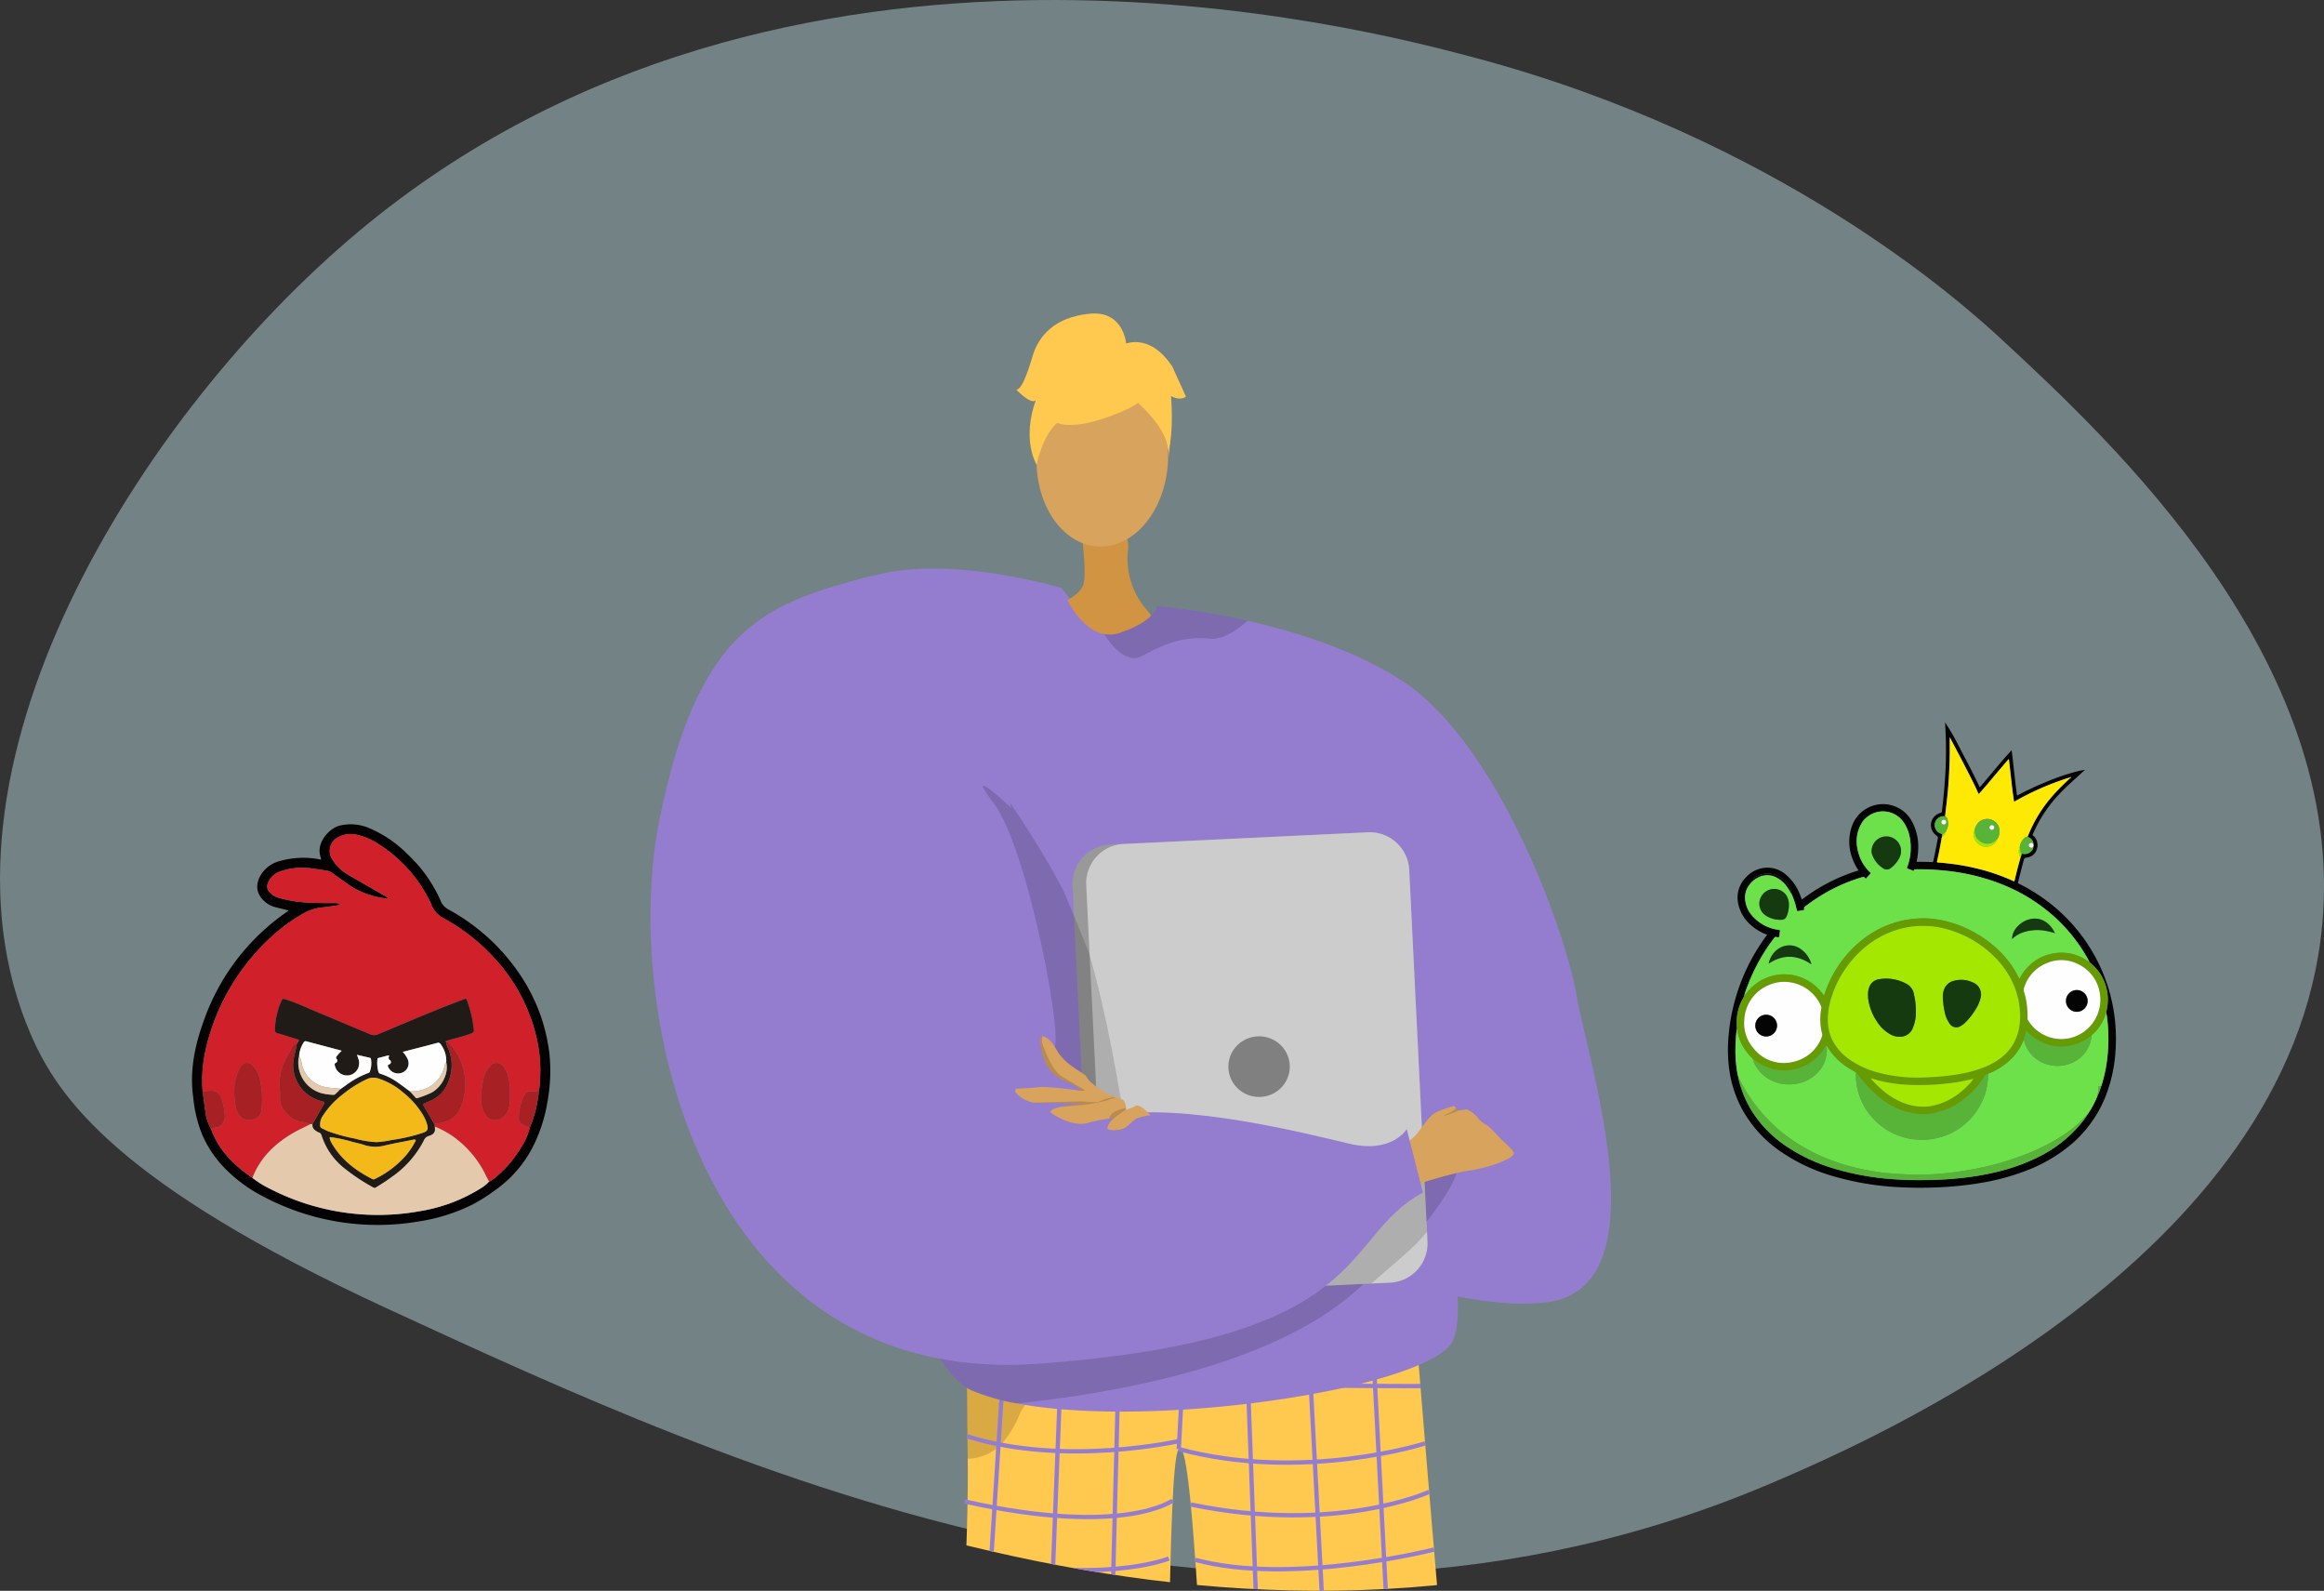 <svg xmlns="http://www.w3.org/2000/svg" xmlns:xlink="http://www.w3.org/1999/xlink" width="639.372" height="437.531" viewBox="0 0 639.372 437.531"><rect x="0" y="0" width="639.372" height="437.531" fill="#333333" stroke="none"/><defs><style>.a,.w{fill:none;}.b{fill:#b6d7db;opacity:0.49;}.c{fill:#030403;}.d{fill:#6de149;}.e{fill:#669c02;}.f{fill:#fde903;}.g{fill:#58b439;}.h{fill:#a4e801;}.i{fill:#153a0f;}.j{fill:#fefefe;}.k{fill:#040202;}.l{fill:#d0212a;}.m{fill:#e4c9ad;}.n{fill:#a72023;}.o{fill:#211b17;}.p{fill:#f3b919;}.q{clip-path:url(#a);}.r{fill:#d8a35d;}.s{fill:#62548a;}.t{fill:#ffc84f;}.u{opacity:0.3;}.v{opacity:0.5;}.w{stroke:#947dce;stroke-miterlimit:10;stroke-width:1.181px;}.x{fill:#947dce;}.y{fill:#d19442;}.z{fill:#999;}.aa{fill:#ccc;}.ab{fill:gray;}.ac{opacity:0.15;}</style><clipPath id="a"><path class="a" d="M2247.163,4413.6c95.838,44.245,237.545,109.667,381.767,47.721,25.1-10.781,142.145-61.055,150.7-153.21,6.77-72.942-58.056-133.061-87.907-160.744-11.429-10.6-61.544-55.494-145.675-77.86-28.682-7.625-188.943-50.23-306.418,47.721-60.977,50.843-121.6,148.874-90.419,221.023C2156.638,4355.442,2172.779,4379.264,2247.163,4413.6Z"/></clipPath></defs><g transform="translate(-2140.748 -4049.179)"><path class="b" d="M2247.163,4409.026c95.838,44.246,237.545,109.668,381.767,47.721,25.1-10.78,142.145-61.054,150.7-153.209,6.77-72.942-58.056-133.061-87.907-160.744-11.429-10.6-61.544-55.495-145.675-77.861-28.682-7.625-188.943-50.23-306.418,47.721-60.977,50.843-121.6,148.875-90.419,221.023C2156.638,4350.864,2172.779,4374.685,2247.163,4409.026Z"/><path class="c" d="M2626.91,4306.254a13.188,13.188,0,0,1-4.374-2.57,10.554,10.554,0,0,1-3.641-6.29,7.811,7.811,0,0,1,2.05-6.755,8.166,8.166,0,0,1,4.5-2.664,7.693,7.693,0,0,1,6.485,1.639,13.339,13.339,0,0,1,4.1,5.835c.074.188.141.38.211.569l.218.587a49.147,49.147,0,0,1,15.608-8.024,13.8,13.8,0,0,1-1.693-3.289,12.784,12.784,0,0,1-.01-9.209,9.053,9.053,0,0,1,16.5-.78,14.468,14.468,0,0,1,1.625,7.154,17.144,17.144,0,0,1-.406,3.5,2.121,2.121,0,0,0-.022.245c1.426-.01,2.839.016,4.25.091.208.011.268-.076.308-.253.458-2.037.847-4.088,1.237-6.139a.782.782,0,0,0-.389-.94,3.449,3.449,0,0,1,1.131-6.185.474.474,0,0,0,.407-.492c.2-1.74.4-3.481.558-5.226q.318-3.5.468-7.006c.081-1.933.1-3.866.084-5.8-.017-1.955-.124-3.907-.21-5.86-.006-.143,0-.285,0-.51.5.812.975,1.561,1.438,2.314,1.384,2.251,2.519,4.639,3.755,6.971,1.463,2.759,2.889,5.538,4.229,8.36.024.051.056.1.1.171,2.939-3.355,5.663-6.88,8.756-10.172.058.431.117.812.16,1.194.3,2.662.6,5.325.9,7.986.116,1.01.272,2.016.384,3.026.032.288.124.238.3.14a82.919,82.919,0,0,1,7.907-3.689,59.064,59.064,0,0,1,8.706-2.931,16.049,16.049,0,0,1,1.818-.325q-.844.773-1.689,1.545c-1.436,1.311-2.894,2.6-4.27,3.973a38.077,38.077,0,0,0-8.372,12.141.317.317,0,0,0,.1.441,3.36,3.36,0,0,1,1.006,3.638,3.23,3.23,0,0,1-2.83,2.386.764.764,0,0,0-.779.648q-.823,3.054-1.568,6.127c-.068.283.072.327.243.411a49.117,49.117,0,0,1,9.193,5.9,47.223,47.223,0,0,1,17.356,40.27,40.721,40.721,0,0,1-2.966,12.908,33.6,33.6,0,0,1-9.838,13.13,43.17,43.17,0,0,1-12.276,6.915,64.376,64.376,0,0,1-11.748,3.134,94.557,94.557,0,0,1-12.608,1.277c-2.905.111-5.812.117-8.718-.008a79.256,79.256,0,0,1-19.813-3.177,49.573,49.573,0,0,1-14.3-6.8,33.66,33.66,0,0,1-10.525-11.678,31.924,31.924,0,0,1-3.427-10.53,41.091,41.091,0,0,1-.2-9.71,53.9,53.9,0,0,1,9.033-25.4C2625.849,4307.722,2626.38,4307,2626.91,4306.254Zm88.16,49.422h0a.48.48,0,0,0,.191-.281,25.173,25.173,0,0,0,2.456-4.6,18.824,18.824,0,0,0,1.073-2.8.875.875,0,0,0,.062-.12,38.381,38.381,0,0,0,1.5-6.518,46.452,46.452,0,0,0,.439-7.567,42.161,42.161,0,0,0-.584-6.232,17.861,17.861,0,0,0,.369-2.1,12.922,12.922,0,0,0-4.969-11.622.14.14,0,0,0-.07-.139l0,0a1.763,1.763,0,0,0-.084-.22,45.274,45.274,0,0,0-11.233-13.626,48.28,48.28,0,0,0-13.334-7.693,58.18,58.18,0,0,0-15.123-3.532,70.075,70.075,0,0,0-8.091-.355c-.193,0-.3.06-.335.245s-.129.191-.286.128c-.472-.189-.945-.376-1.426-.537-.234-.079-.274-.163-.19-.4a15.227,15.227,0,0,0,.633-8.622,10.474,10.474,0,0,0-1.672-3.848,6.9,6.9,0,0,0-9.924-1.389,6,6,0,0,0-1.561,1.727,9.776,9.776,0,0,0-1.094,7.259,11.719,11.719,0,0,0,3.478,6.347c.157.149.117.222,0,.347-.338.365-.679.728-1,1.111-.164.2-.275.213-.45.021s-.339-.364-.685-.26a47.664,47.664,0,0,0-15.824,8.137c-.235.184-.357.358-.227.642.1.221-.024.272-.2.3-.4.073-.8.156-1.2.229-.55.1-.566.1-.682-.446a22.762,22.762,0,0,0-1.318-4.05,1.9,1.9,0,0,0-.109-.662,6.91,6.91,0,0,0-3.186-4.158,6.394,6.394,0,0,0-3.13-.942,6.726,6.726,0,0,0-3.1.665,5.123,5.123,0,0,0-1.133.653c.268.111.518-.027.736.1a7.61,7.61,0,0,0-1.718,1.625,5.688,5.688,0,0,0-1.227,3.718,7.878,7.878,0,0,0,2.437,5.326,11.461,11.461,0,0,0,6.886,3.388c.232.032.315.091.278.326-.05.324-.073.651-.113.976-.1.8-.106.822-.911.662a.478.478,0,0,0-.55.238,51.855,51.855,0,0,0-7.565,13.827,14.363,14.363,0,0,0-.706,2.183l0,0c-.079.021-.06.087-.067.142-.08.158-.154.321-.241.476a12.992,12.992,0,0,0-1.742,6.532c.005.607.019,1.215.029,1.823a47.419,47.419,0,0,0-.388,5.645,34.559,34.559,0,0,0,.316,5.106,17.96,17.96,0,0,0,.524,2.757,1.505,1.505,0,0,0,.021.235,29.424,29.424,0,0,0,4.115,9.607,32.637,32.637,0,0,0,8.725,8.776,47.92,47.92,0,0,0,13.692,6.416,74.946,74.946,0,0,0,16.141,2.861c2.1.156,4.2.23,6.3.239,3.3.013,6.6-.069,9.9-.348,1.734-.147,3.463-.328,5.185-.574a72.493,72.493,0,0,0,7.572-1.475,53.315,53.315,0,0,0,10.131-3.606,35.8,35.8,0,0,0,12.174-9.234,20.643,20.643,0,0,0,2.026-2.755l0-.007Zm-14.873-73.783a2.3,2.3,0,0,0-1.748-2.579c.2-.012.206-.182.259-.313a38.187,38.187,0,0,1,6.981-11.22c1.4-1.559,2.9-3.011,4.424-4.438a1.251,1.251,0,0,0,.455-.438.964.964,0,0,0-.44.133c-.5.161-1.014.31-1.514.486a76.116,76.116,0,0,0-13.548,6.064c-.176.1-.22.082-.246-.117-.148-1.108-.327-2.213-.458-3.324-.293-2.492-.561-4.987-.849-7.48a2.056,2.056,0,0,0-.126-.711c-.1.1-.173.185-.245.27q-1.529,1.794-3.055,3.589c-1.579,1.863-3.113,3.763-4.765,5.563-.161.176-.23.2-.332-.043-.568-1.342-1.221-2.644-1.873-3.946-1.7-3.393-3.47-6.749-5.239-10.1l-.707-1.338c0,.963,0,1.92,0,2.877.016,2.953-.092,5.9-.286,8.849-.13,1.963-.3,3.923-.522,5.878-.156,1.358-.32,2.715-.48,4.073-.124.085-.264.042-.4.045a2.45,2.45,0,0,0-2.311,3.286,2.506,2.506,0,0,0,1.979,1.611l-.151.836c-.018.065-.041.13-.052.2-.355,2.15-.783,4.285-1.264,6.41-.074.325.013.38.3.394.96.049,1.914.159,2.868.265a61.811,61.811,0,0,1,7.9,1.4,54.392,54.392,0,0,1,9.893,3.423c.267.123.317.032.368-.2.15-.659.314-1.316.472-1.974.361-1.5.784-2.988,1.2-4.477a3.292,3.292,0,0,0,.25-.857.5.5,0,0,1,.3.014,2.538,2.538,0,0,0,2.107-.479,1.872,1.872,0,0,0,.835-1.566Z"/><path class="d" d="M2619.037,4345.621a17.96,17.96,0,0,1-.524-2.757,34.559,34.559,0,0,1-.316-5.106,47.419,47.419,0,0,1,.388-5.645.851.851,0,0,1,.124.412,13.066,13.066,0,0,0,1.327,4.018,13.827,13.827,0,0,0,2.777,3.633.43.43,0,0,1,.182.275,6.669,6.669,0,0,0,.517,1.388,9.84,9.84,0,0,0,2.536,3.166,10.066,10.066,0,0,0,3.188,1.806,10.94,10.94,0,0,0,4.517.588,12.284,12.284,0,0,0,2.81-.531,10.168,10.168,0,0,0,4.81-3.316,8.4,8.4,0,0,0,1.6-3.049,10.794,10.794,0,0,0,.364-2.292,3.552,3.552,0,0,0-.13-1.288c.019-.07-.027-.155.06-.224.07.106.142.206.2.311a16.69,16.69,0,0,0,1.916,2.613,18.691,18.691,0,0,0,4.1,3.389c.593.368,1.21.7,1.816,1.047a21.786,21.786,0,0,0,.123,2.564,16.19,16.19,0,0,0,.552,2.876,17.12,17.12,0,0,0,1.287,3.29,17.309,17.309,0,0,0,2.609,3.807,18.639,18.639,0,0,0,3.949,3.323,19,19,0,0,0,3.584,1.721,17.483,17.483,0,0,0,4.541.966,18.6,18.6,0,0,0,4.713-.2,19.321,19.321,0,0,0,2.227-.538,18.11,18.11,0,0,0,3.178-1.3,18.536,18.536,0,0,0,3.056-2.049,17.938,17.938,0,0,0,2.615-2.631,18.251,18.251,0,0,0,1.817-2.76,17.03,17.03,0,0,0,1.37-3.235,17.475,17.475,0,0,0,.769-5.358,1.024,1.024,0,0,1,.2-.123,12.711,12.711,0,0,0,1.9-.877,17.724,17.724,0,0,0,4.966-3.848,14.738,14.738,0,0,0,2.72-4.523c.164.063.134.226.166.347a8.759,8.759,0,0,0,2.816,4.511,9.249,9.249,0,0,0,3.4,1.874,9.938,9.938,0,0,0,6.86-.363,8.97,8.97,0,0,0,4.707-4.6,7.065,7.065,0,0,0,.713-2.861,1.93,1.93,0,0,1,.523-.6,11.234,11.234,0,0,0,1.9-2.265,13.771,13.771,0,0,0,1.644-3.643,42.161,42.161,0,0,1,.584,6.232,46.452,46.452,0,0,1-.439,7.567,38.381,38.381,0,0,1-1.5,6.518.875.875,0,0,1-.062.12,2.213,2.213,0,0,1-.393-.08c-.322-.129-.352.032-.352.3a5.2,5.2,0,0,1-.057,1.207c-.108.453-.182.915-.271,1.373a25.173,25.173,0,0,1-2.456,4.6c-.174.019-.214.128-.191.281h0c-.043.01-.063.034-.05.08l0,.007c-.138-.011-.2.1-.265.185-.337.393-.7.76-1.061,1.132a29.028,29.028,0,0,1-4.009,3.411c-1.019.724-2.064,1.41-3.143,2.046q-2.1,1.237-4.291,2.288c-1.322.636-2.664,1.228-4.03,1.761-1.952.762-3.934,1.443-5.939,2.059-1.12.344-2.251.648-3.384.937-1.656.422-3.322.8-5,1.114-1.823.338-3.649.645-5.49.871-1.439.177-2.879.339-4.323.456-1.313.106-2.631.189-3.948.2-1.6.014-3.208.061-4.813-.041-.887-.056-1.777-.088-2.666-.138-1.438-.081-2.867-.234-4.3-.412-1.483-.184-2.958-.427-4.423-.712a58.9,58.9,0,0,1-7.89-2.107,51.656,51.656,0,0,1-5.966-2.464q-2.307-1.128-4.493-2.479c-1.086-.667-2.128-1.4-3.152-2.151-.833-.611-1.632-1.275-2.416-1.954a43.234,43.234,0,0,1-3.674-3.551q-1.516-1.662-2.865-3.46a45.894,45.894,0,0,1-3.7-5.812A10.878,10.878,0,0,0,2619.037,4345.621Z"/><path class="d" d="M2620.6,4323.142a14.363,14.363,0,0,1,.706-2.183,51.855,51.855,0,0,1,7.565-13.827.478.478,0,0,1,.55-.238c.8.16.81.141.911-.662.04-.325.063-.652.113-.976.037-.235-.046-.294-.278-.326a11.461,11.461,0,0,1-6.886-3.388,7.878,7.878,0,0,1-2.437-5.326,5.688,5.688,0,0,1,1.227-3.718,7.61,7.61,0,0,1,1.718-1.625,5.429,5.429,0,0,1,5.777-.344,8.428,8.428,0,0,1,3.022,2.763,21.678,21.678,0,0,1,1.128,1.927,22.762,22.762,0,0,1,1.318,4.05c.116.549.132.548.682.446.4-.073.8-.156,1.2-.229.179-.033.3-.084.2-.3-.13-.284-.008-.458.227-.642a47.664,47.664,0,0,1,15.824-8.137c.346-.1.508.065.685.26s.286.176.45-.021c.317-.383.658-.746,1-1.111.117-.125.157-.2,0-.347a11.719,11.719,0,0,1-3.478-6.347,9.776,9.776,0,0,1,1.094-7.259,6,6,0,0,1,1.561-1.727,6.9,6.9,0,0,1,9.924,1.389,10.474,10.474,0,0,1,1.672,3.848,15.227,15.227,0,0,1-.633,8.622c-.084.242-.044.326.19.4.481.161.954.348,1.426.537.157.063.253.069.286-.128s.142-.242.335-.245a70.075,70.075,0,0,1,8.091.355,58.18,58.18,0,0,1,15.123,3.532,48.28,48.28,0,0,1,13.334,7.693,45.274,45.274,0,0,1,11.233,13.626,1.763,1.763,0,0,1,.084.22.384.384,0,0,1-.277-.109,12.59,12.59,0,0,0-7.145-2.381,12.38,12.38,0,0,0-3.543.437,12.556,12.556,0,0,0-5.5,3.067,12.209,12.209,0,0,0-2.582,3.452c-.038.077-.062.193-.167.192s-.116-.124-.157-.2c-.449-.822-.854-1.671-1.354-2.461a26.626,26.626,0,0,0-2.541-3.411,30.467,30.467,0,0,0-5.607-4.973,33.541,33.541,0,0,0-4.872-2.777,30.731,30.731,0,0,0-4.719-1.744,27.944,27.944,0,0,0-3.129-.695,24.72,24.72,0,0,0-3.424-.345,26.336,26.336,0,0,0-3.145.119,29.36,29.36,0,0,0-3.1.474,27.119,27.119,0,0,0-8.456,3.4,28.6,28.6,0,0,0-4.038,3,31.849,31.849,0,0,0-8.634,12.6c-.2.543-.385,1.092-.592,1.683-.081-.1-.124-.154-.161-.208a13.068,13.068,0,0,0-3.832-3.668,12.9,12.9,0,0,0-6.253-1.979,12.736,12.736,0,0,0-4.956.712,13.038,13.038,0,0,0-6.04,4.342A5.321,5.321,0,0,1,2620.6,4323.142Zm35.047-39.9a2.494,2.494,0,0,0,.107.8,7.321,7.321,0,0,0,2.964,3.879,1.731,1.731,0,0,0,2.293-.051,7.914,7.914,0,0,0,2.1-2.411,4.21,4.21,0,0,0,.628-2.717,4.065,4.065,0,0,0-8.092.5Zm-22.747,14.931a4.829,4.829,0,0,0-.664-2.677,4.06,4.06,0,0,0-6.839.1,3.911,3.911,0,0,0,.928,5.242,7.242,7.242,0,0,0,4.606,1.315,1.422,1.422,0,0,0,1.3-.879A7.613,7.613,0,0,0,2632.9,4298.173Zm61.417,9.228c.092,0,.131-.08.187-.13a8.094,8.094,0,0,1,2.241-1.443,12.238,12.238,0,0,1,6.987-.589,16.128,16.128,0,0,1,2.4.629c-1.455-3.013-4.084-4.652-7.122-3.823C2696.316,4302.78,2694.245,4305.262,2694.318,4307.4Zm-55.218,7a7.539,7.539,0,0,0-3.3-4.431,5.319,5.319,0,0,0-5.427-.064,6.188,6.188,0,0,0-2.78,3.43,3.329,3.329,0,0,0-.24.87C2631.336,4311.548,2635.232,4311.785,2639.1,4314.4Z"/><path class="e" d="M2620.6,4323.142a5.321,5.321,0,0,0,.718-.907,13.038,13.038,0,0,1,6.04-4.342,12.736,12.736,0,0,1,4.956-.712,12.9,12.9,0,0,1,6.253,1.979,13.068,13.068,0,0,1,3.832,3.668c.037.054.08.1.161.208.207-.591.39-1.14.592-1.683a31.39,31.39,0,0,1,2.187-4.653,31.33,31.33,0,0,1,6.447-7.947,28.6,28.6,0,0,1,4.038-3,27.119,27.119,0,0,1,8.456-3.4,29.36,29.36,0,0,1,3.1-.474,26.336,26.336,0,0,1,3.145-.119,24.72,24.72,0,0,1,3.424.345,27.944,27.944,0,0,1,3.129.695,30.731,30.731,0,0,1,4.719,1.744,33.541,33.541,0,0,1,4.872,2.777,30.467,30.467,0,0,1,5.607,4.973,26.626,26.626,0,0,1,2.541,3.411c.5.79.905,1.639,1.354,2.461.041.074.049.2.157.2s.129-.115.167-.192a12.209,12.209,0,0,1,2.582-3.452,12.556,12.556,0,0,1,5.5-3.067,12.38,12.38,0,0,1,3.543-.437,12.59,12.59,0,0,1,7.145,2.381.384.384,0,0,0,.277.109l0,0c0,.057,0,.115.07.139a12.922,12.922,0,0,1,4.969,11.622,17.861,17.861,0,0,1-.369,2.1,13.771,13.771,0,0,1-1.644,3.643,11.234,11.234,0,0,1-1.9,2.265,1.93,1.93,0,0,0-.523.6.36.36,0,0,0-.248.086,11.362,11.362,0,0,1-3.024,1.836,13.531,13.531,0,0,1-2.185.7,17.634,17.634,0,0,1-2.629.362,10.388,10.388,0,0,1-1.611-.124,11.085,11.085,0,0,1-2.4-.489,13.368,13.368,0,0,1-1.706-.686c-.512-.237-.972-.547-1.462-.81a7.175,7.175,0,0,1-1.255-.94,5.062,5.062,0,0,1-1.241-1.211.132.132,0,0,0-.146-.062c-.068.015-.07.074-.084.13-.183.779-.429,1.54-.677,2.3a14.738,14.738,0,0,1-2.72,4.523,17.724,17.724,0,0,1-4.966,3.848,12.711,12.711,0,0,1-1.9.877,1.024,1.024,0,0,0-.2.123,1.356,1.356,0,0,0-.891.546c-.394.608-.792,1.211-1.217,1.8a18.8,18.8,0,0,1-1.694,2.047,19.787,19.787,0,0,1-2.595,2.356,15.149,15.149,0,0,1-1.619,1.2,1.858,1.858,0,0,0-.393.245,8.325,8.325,0,0,1-1.493.872,10.2,10.2,0,0,1-1.355.628,11.906,11.906,0,0,1-1.368.494,9.828,9.828,0,0,0-1.151.32,7.782,7.782,0,0,1-2.042.455,17.5,17.5,0,0,1-3.984.03,10.4,10.4,0,0,1-1.16-.193c-.455-.1-.909-.221-1.36-.318a18.392,18.392,0,0,1-2-.661,13.418,13.418,0,0,1-2.065-.987c-.365-.2-.74-.4-1.092-.6a10.458,10.458,0,0,1-.894-.6c-.568-.419-1.142-.834-1.693-1.273-.3-.235-.562-.536-.86-.749-.405-.29-.664-.7-1.038-1.005a22.57,22.57,0,0,1-1.747-1.813c-.55-.56-.993-1.213-1.511-1.8a10.98,10.98,0,0,0-1.172-1.46c-.606-.348-1.223-.679-1.816-1.047a18.691,18.691,0,0,1-4.1-3.389,16.69,16.69,0,0,1-1.916-2.613c-.063-.1-.135-.2-.2-.311-.087.069-.041.154-.06.224-.14-.022-.2.078-.261.175a13.142,13.142,0,0,1-1.607,2.167,14.6,14.6,0,0,1-1.489,1.416,13.79,13.79,0,0,1-2.487,1.585,12.894,12.894,0,0,1-2.428.9c-.528.141-1.071.233-1.611.324a13.975,13.975,0,0,1-2.976.064,11.215,11.215,0,0,1-1.946-.364c-.44-.1-.843-.294-1.27-.411a11.681,11.681,0,0,1-2.509-1.226,17.49,17.49,0,0,0-1.629-1.106.43.43,0,0,0-.182-.275,13.827,13.827,0,0,1-2.777-3.633,13.066,13.066,0,0,1-1.327-4.018.851.851,0,0,0-.124-.412c-.01-.608-.024-1.216-.029-1.823a12.992,12.992,0,0,1,1.742-6.532c.087-.155.161-.318.241-.476.064-.028.071-.082.067-.142Zm49.243-19.287a23.3,23.3,0,0,0-2.668.126,23.88,23.88,0,0,0-4.363.884,25.47,25.47,0,0,0-10.035,5.786,29.126,29.126,0,0,0-4.671,5.52,28.534,28.534,0,0,0-3.52,7.446,19.549,19.549,0,0,0-.9,7.339,11.854,11.854,0,0,0,1.355,4.606,14.663,14.663,0,0,0,4.608,5.058,24.75,24.75,0,0,0,7.856,3.561,40.88,40.88,0,0,0,9.545,1.359c1.693.057,3.387-.016,5.08-.113,1.587-.091,3.168-.219,4.746-.409,1.253-.151,2.5-.338,3.736-.583a33.706,33.706,0,0,0,5.878-1.675,19.064,19.064,0,0,0,4.757-2.629,13.361,13.361,0,0,0,3.412-3.857,14.339,14.339,0,0,0,1.791-6.081,17.194,17.194,0,0,0,.019-2.806c-.058-.743-.119-1.485-.241-2.216a22.144,22.144,0,0,0-1.391-4.9,23.429,23.429,0,0,0-2.19-4.083,26.128,26.128,0,0,0-4.651-5.214,29.192,29.192,0,0,0-3.638-2.7,29.821,29.821,0,0,0-7.446-3.371A22.943,22.943,0,0,0,2669.844,4303.855Zm-38.166,15.375a10.209,10.209,0,0,0-4.235.865,10.858,10.858,0,0,0-6.8,9.613,10.382,10.382,0,0,0,2.493,7.73,10.557,10.557,0,0,0,10.944,3.783,10.77,10.77,0,0,0,7.892-6.9,1.133,1.133,0,0,0,.078-.753,16.193,16.193,0,0,1-.287-6.788,1.365,1.365,0,0,0,0-.83A11.03,11.03,0,0,0,2631.678,4319.23Zm76.16,15.718a10.468,10.468,0,0,0,4.59-1.04,10.818,10.818,0,0,0,5.922-12,10.5,10.5,0,0,0-5.66-7.436,10.162,10.162,0,0,0-8.778-.409,10.647,10.647,0,0,0-6.286,6.761,1.808,1.808,0,0,0,.009,1.212c.158.482.271.98.38,1.475a23.5,23.5,0,0,1,.547,5.69.8.8,0,0,0,.089.489A10.718,10.718,0,0,0,2707.838,4334.948Zm-52.384,10.808c.025.088.025.115.038.129a29.083,29.083,0,0,0,4.209,3.959,20.06,20.06,0,0,0,4.275,2.5,15.817,15.817,0,0,0,5.648,1.212,11.9,11.9,0,0,0,2.554-.216,16.689,16.689,0,0,0,5.648-2.159,21.157,21.157,0,0,0,5.028-4.227,7.535,7.535,0,0,0,.825-1.05c-.7.149-1.344.278-1.987.428a47.074,47.074,0,0,1-5.895.913c-1.589.163-3.186.295-4.782.334-1.795.044-3.592.079-5.389-.037-1.045-.068-2.086-.149-3.126-.275a39.469,39.469,0,0,1-5.232-1C2656.673,4346.111,2656.084,4345.934,2655.454,4345.756Z"/><path class="f" d="M2710.113,4263.343c-1.527,1.427-3.028,2.879-4.424,4.438a38.187,38.187,0,0,0-6.981,11.22c-.053.131-.062.3-.26.313a.68.68,0,0,0-.35.092,3.516,3.516,0,0,0-1.595,2.39,3.809,3.809,0,0,0-.263,2.276,1.128,1.128,0,0,0,.437.771c-.411,1.49-.834,2.976-1.2,4.478-.158.658-.322,1.315-.472,1.974-.051.229-.1.32-.368.2a54.392,54.392,0,0,0-9.893-3.423,61.811,61.811,0,0,0-7.9-1.4c-.954-.106-1.908-.216-2.868-.265-.283-.014-.37-.069-.3-.394.481-2.125.909-4.26,1.264-6.41.011-.066.034-.131.052-.2a3.66,3.66,0,0,0,1.248-1.8,1.072,1.072,0,0,1,.05-.16,3.818,3.818,0,0,0,.262-2.8,1.4,1.4,0,0,0-.681-1.013c.16-1.358.324-2.715.48-4.073.225-1.955.392-3.915.522-5.878.194-2.946.3-5.9.286-8.849-.005-.957,0-1.914,0-2.877l.707,1.338c1.769,3.356,3.54,6.712,5.239,10.1.652,1.3,1.305,2.6,1.873,3.946.1.242.171.219.332.043,1.652-1.8,3.186-3.7,4.765-5.563q1.523-1.8,3.055-3.589c.072-.085.149-.165.245-.27a2.056,2.056,0,0,1,.126.711c.288,2.493.556,4.988.849,7.48.131,1.111.31,2.216.458,3.324.026.2.07.221.246.117a76.116,76.116,0,0,1,13.548-6.064c.5-.176,1.009-.325,1.514-.486C2710.369,4263.151,2710.019,4263.237,2710.113,4263.343Zm-19.816,16.538a.327.327,0,0,0,.107-.232,3.74,3.74,0,0,0,.293-2.9,3.176,3.176,0,0,0-1.351-1.757,3.317,3.317,0,0,0-2.863-.42,3.269,3.269,0,0,0-1.66,1.094,4.557,4.557,0,0,0-.814,1.8,2.974,2.974,0,0,0-.147,2.01,3.4,3.4,0,0,0,4.873,2.19,2.987,2.987,0,0,0,1.543-1.755Z"/><path class="g" d="M2619.037,4345.621a10.878,10.878,0,0,1,.736,1.322,45.894,45.894,0,0,0,3.7,5.812q1.35,1.8,2.865,3.46a43.234,43.234,0,0,0,3.674,3.551c.784.679,1.583,1.343,2.416,1.954,1.024.751,2.066,1.484,3.152,2.151q2.188,1.345,4.493,2.479a51.656,51.656,0,0,0,5.966,2.464,58.9,58.9,0,0,0,7.89,2.107c1.465.285,2.94.528,4.423.712,1.429.178,2.858.331,4.3.412.889.05,1.779.082,2.666.138,1.605.1,3.21.055,4.813.041,1.317-.012,2.635-.1,3.948-.2,1.444-.117,2.884-.279,4.323-.456,1.841-.226,3.667-.533,5.49-.871,1.682-.311,3.348-.692,5-1.114,1.133-.289,2.264-.593,3.384-.937,2-.616,3.987-1.3,5.939-2.059,1.366-.533,2.708-1.125,4.03-1.761q2.193-1.053,4.291-2.288c1.079-.636,2.124-1.322,3.143-2.046a29.028,29.028,0,0,0,4.009-3.411c.361-.372.724-.739,1.061-1.132.069-.08.127-.2.265-.185a20.643,20.643,0,0,1-2.026,2.755,35.8,35.8,0,0,1-12.174,9.234,53.315,53.315,0,0,1-10.131,3.606,72.493,72.493,0,0,1-7.572,1.475c-1.722.246-3.451.427-5.185.574-3.294.279-6.592.361-9.9.348-2.1-.009-4.206-.083-6.3-.239a74.946,74.946,0,0,1-16.141-2.861,47.92,47.92,0,0,1-13.692-6.416,32.637,32.637,0,0,1-8.725-8.776,29.424,29.424,0,0,1-4.115-9.607A1.505,1.505,0,0,1,2619.037,4345.621Z"/><path class="g" d="M2675.884,4273.623a1.4,1.4,0,0,1,.681,1.013,3.818,3.818,0,0,1-.262,2.8.967.967,0,0,0-.049.16c-.115.074-.154.209-.238.3-.244.272-.416.65-.86.665a2.506,2.506,0,0,1-1.979-1.611,2.45,2.45,0,0,1,2.311-3.286C2675.62,4273.665,2675.76,4273.708,2675.884,4273.623Zm-.363,1.024a.629.629,0,0,0-.651.6.645.645,0,0,0,1.289.045A.625.625,0,0,0,2675.521,4274.647Z"/><path class="g" d="M2696.5,4281.8a3.516,3.516,0,0,1,1.595-2.39.68.68,0,0,1,.35-.092,2.3,2.3,0,0,1,1.749,2.579c-.039-.141,0-.286-.048-.432a.574.574,0,0,0-.52-.417.631.631,0,0,0-.59,1c.3.4.736.361,1.127-.091a1.872,1.872,0,0,1-.835,1.566,2.538,2.538,0,0,1-2.107.479.5.5,0,0,0-.3-.014,1.3,1.3,0,0,1-.418-.919C2696.5,4282.644,2696.5,4282.22,2696.5,4281.8Z"/><path class="c" d="M2633.717,4295.219a21.678,21.678,0,0,0-1.128-1.927,8.428,8.428,0,0,0-3.022-2.763,5.429,5.429,0,0,0-5.777.344c-.218-.125-.468.013-.736-.1a5.123,5.123,0,0,1,1.133-.653,6.726,6.726,0,0,1,3.1-.665,6.394,6.394,0,0,1,3.13.942,6.91,6.91,0,0,1,3.186,4.158A1.9,1.9,0,0,1,2633.717,4295.219Z"/><path class="h" d="M2696.5,4281.8c0,.424,0,.848.006,1.272a1.3,1.3,0,0,0,.418.919,3.265,3.265,0,0,1-.25.856,1.128,1.128,0,0,1-.437-.771A3.809,3.809,0,0,1,2696.5,4281.8Z"/><path class="g" d="M2717.717,4350.792c.089-.458.163-.92.271-1.373a5.2,5.2,0,0,0,.057-1.207c0-.265.03-.426.352-.3a2.213,2.213,0,0,0,.393.08A18.824,18.824,0,0,1,2717.717,4350.792Z"/><path class="h" d="M2675.156,4278.565c.444-.015.616-.393.86-.665.084-.092.123-.227.238-.3a3.668,3.668,0,0,1-1.249,1.8Z"/><path class="f" d="M2710.113,4263.343c-.094-.106.256-.192.015-.3a.964.964,0,0,1,.44-.133A1.251,1.251,0,0,1,2710.113,4263.343Z"/><path class="g" d="M2715.07,4355.677c-.023-.153.017-.262.191-.281A.48.48,0,0,1,2715.07,4355.677Z"/><path class="d" d="M2715.607,4313.841c-.068-.024-.069-.082-.07-.139A.14.14,0,0,1,2715.607,4313.841Z"/><path class="d" d="M2620.606,4323.14c0,.06,0,.114-.067.142C2620.546,4323.227,2620.527,4323.161,2620.606,4323.14Z"/><path class="g" d="M2715.02,4355.756c-.013-.046.007-.07.05-.08Z"/><path class="g" d="M2651.3,4344.059a10.98,10.98,0,0,1,1.172,1.46c.518.587.961,1.24,1.511,1.8a22.57,22.57,0,0,0,1.747,1.813c.374.306.633.715,1.038,1.005.3.213.565.514.86.749.551.439,1.125.854,1.693,1.273a10.458,10.458,0,0,0,.894.6c.352.206.727.408,1.092.6a13.418,13.418,0,0,0,2.065.987,18.392,18.392,0,0,0,2,.661c.451.1.905.218,1.36.318a10.4,10.4,0,0,0,1.16.193,17.5,17.5,0,0,0,3.984-.03,7.782,7.782,0,0,0,2.042-.455,9.828,9.828,0,0,1,1.151-.32,11.906,11.906,0,0,0,1.368-.494,10.2,10.2,0,0,0,1.355-.628,8.325,8.325,0,0,0,1.493-.872,1.858,1.858,0,0,1,.393-.245,15.149,15.149,0,0,0,1.619-1.2,19.787,19.787,0,0,0,2.595-2.356,18.8,18.8,0,0,0,1.694-2.047c.425-.589.823-1.192,1.217-1.8a1.356,1.356,0,0,1,.891-.546,17.475,17.475,0,0,1-.769,5.358,17.03,17.03,0,0,1-1.37,3.235,18.251,18.251,0,0,1-1.817,2.76,17.938,17.938,0,0,1-2.615,2.631,18.536,18.536,0,0,1-3.056,2.049,18.11,18.11,0,0,1-3.178,1.3,19.321,19.321,0,0,1-2.227.538,18.6,18.6,0,0,1-4.713.2,17.483,17.483,0,0,1-4.541-.966,19,19,0,0,1-3.584-1.721,18.639,18.639,0,0,1-3.949-3.323,17.309,17.309,0,0,1-2.609-3.807,17.12,17.12,0,0,1-1.287-3.29,16.19,16.19,0,0,1-.552-2.876A21.786,21.786,0,0,1,2651.3,4344.059Z"/><path class="g" d="M2697.477,4335.164c.248-.761.494-1.522.677-2.3.014-.056.016-.115.084-.13a.132.132,0,0,1,.146.062,5.062,5.062,0,0,0,1.241,1.211,7.175,7.175,0,0,0,1.255.94c.49.263.95.573,1.462.81a13.368,13.368,0,0,0,1.706.686,11.085,11.085,0,0,0,2.4.489,10.388,10.388,0,0,0,1.611.124,17.634,17.634,0,0,0,2.629-.362,13.531,13.531,0,0,0,2.185-.7,11.362,11.362,0,0,0,3.024-1.836.36.36,0,0,1,.248-.086,7.065,7.065,0,0,1-.713,2.861,8.97,8.97,0,0,1-4.707,4.6,9.938,9.938,0,0,1-6.86.363,9.249,9.249,0,0,1-3.4-1.874,8.759,8.759,0,0,1-2.816-4.511C2697.611,4335.39,2697.641,4335.227,2697.477,4335.164Z"/><path class="g" d="M2623,4340.451a17.49,17.49,0,0,1,1.629,1.106,11.681,11.681,0,0,0,2.509,1.226c.427.117.83.311,1.27.411a11.215,11.215,0,0,0,1.946.364,13.975,13.975,0,0,0,2.976-.064c.54-.091,1.083-.183,1.611-.324a12.894,12.894,0,0,0,2.428-.9,13.79,13.79,0,0,0,2.487-1.585,14.6,14.6,0,0,0,1.489-1.416,13.142,13.142,0,0,0,1.607-2.167c.059-.1.121-.2.261-.175a3.552,3.552,0,0,1,.13,1.288,10.794,10.794,0,0,1-.364,2.292,8.4,8.4,0,0,1-1.6,3.049,10.168,10.168,0,0,1-4.81,3.316,12.284,12.284,0,0,1-2.81.531,10.94,10.94,0,0,1-4.517-.588,10.066,10.066,0,0,1-3.188-1.806,9.84,9.84,0,0,1-2.536-3.166A6.669,6.669,0,0,1,2623,4340.451Z"/><path class="i" d="M2655.648,4283.242a4.065,4.065,0,0,1,8.092-.5,4.21,4.21,0,0,1-.628,2.717,7.914,7.914,0,0,1-2.1,2.411,1.731,1.731,0,0,1-2.293.051,7.321,7.321,0,0,1-2.964-3.879A2.494,2.494,0,0,1,2655.648,4283.242Z"/><path class="i" d="M2632.9,4298.173a7.613,7.613,0,0,1-.668,3.1,1.422,1.422,0,0,1-1.3.879,7.242,7.242,0,0,1-4.606-1.315,3.911,3.911,0,0,1-.928-5.242,4.06,4.06,0,0,1,6.839-.1A4.829,4.829,0,0,1,2632.9,4298.173Z"/><path class="i" d="M2694.318,4307.4c-.073-2.139,2-4.621,4.693-5.356,3.038-.829,5.667.81,7.122,3.823a16.128,16.128,0,0,0-2.4-.629,12.238,12.238,0,0,0-6.987.589,8.094,8.094,0,0,0-2.241,1.443C2694.449,4307.321,2694.41,4307.4,2694.318,4307.4Z"/><path class="i" d="M2639.1,4314.4c-3.868-2.612-7.764-2.849-11.744-.195a3.329,3.329,0,0,1,.24-.87,6.188,6.188,0,0,1,2.78-3.43,5.319,5.319,0,0,1,5.427.064A7.539,7.539,0,0,1,2639.1,4314.4Z"/><path class="h" d="M2669.844,4303.855a22.943,22.943,0,0,1,7.065,1.049,29.821,29.821,0,0,1,7.446,3.371,29.192,29.192,0,0,1,3.638,2.7,26.128,26.128,0,0,1,4.651,5.214,23.429,23.429,0,0,1,2.19,4.083,22.144,22.144,0,0,1,1.391,4.9c.122.731.183,1.473.241,2.216a17.194,17.194,0,0,1-.019,2.806,14.339,14.339,0,0,1-1.791,6.081,13.361,13.361,0,0,1-3.412,3.857,19.064,19.064,0,0,1-4.757,2.629,33.706,33.706,0,0,1-5.878,1.675c-1.237.245-2.483.432-3.736.583-1.578.19-3.159.318-4.746.409-1.693.1-3.387.17-5.08.113a40.88,40.88,0,0,1-9.545-1.359,24.75,24.75,0,0,1-7.856-3.561,14.663,14.663,0,0,1-4.608-5.058,11.854,11.854,0,0,1-1.355-4.606,19.549,19.549,0,0,1,.9-7.339,28.534,28.534,0,0,1,3.52-7.446,29.126,29.126,0,0,1,4.671-5.52,25.47,25.47,0,0,1,10.035-5.786,23.88,23.88,0,0,1,4.363-.884A23.3,23.3,0,0,1,2669.844,4303.855Zm5.435,18.724c-.027-.018-.052-.12-.054-.067-.021.558-.023,1.117,0,1.675,0,.062.03-.044.055-.063a1.754,1.754,0,0,1,.052.263,16.848,16.848,0,0,0,.416,3.018,8.431,8.431,0,0,0,1.361,3.294,2.2,2.2,0,0,0,3.08.659,5.2,5.2,0,0,0,1.018-.729,18.159,18.159,0,0,0,3.045-3.8,9.921,9.921,0,0,0,1.371-3.12,3.548,3.548,0,0,0-2.067-4.306,7.539,7.539,0,0,0-5.091-.506,3.826,3.826,0,0,0-2.76,2.153A6.371,6.371,0,0,0,2675.279,4322.579Zm-20.611.29c.015.317.008.636.048.949a14.645,14.645,0,0,0,2.463,6.389,10.06,10.06,0,0,0,3.8,3.542,5.124,5.124,0,0,0,2.987.565,3.817,3.817,0,0,0,3.076-2.511,10.939,10.939,0,0,0,.8-4.235,19.168,19.168,0,0,0-.528-4.871,3.961,3.961,0,0,0-1.944-2.87,11.71,11.71,0,0,0-7.495-1.356,3.385,3.385,0,0,0-2.861,2.2A6.023,6.023,0,0,0,2654.668,4322.869Z"/><path class="j" d="M2631.678,4319.23a11.03,11.03,0,0,1,10.083,6.721,1.365,1.365,0,0,1,0,.83,16.193,16.193,0,0,0,.287,6.788,1.133,1.133,0,0,1-.078.753,10.77,10.77,0,0,1-7.892,6.9,10.557,10.557,0,0,1-10.944-3.783,10.382,10.382,0,0,1-2.493-7.73,10.858,10.858,0,0,1,6.8-9.613A10.209,10.209,0,0,1,2631.678,4319.23Zm-2.038,12.043a2.988,2.988,0,1,0-5.976-.022,2.988,2.988,0,1,0,5.976.022Z"/><path class="j" d="M2707.838,4334.948a10.718,10.718,0,0,1-9.187-5.26.8.8,0,0,1-.089-.489,23.5,23.5,0,0,0-.547-5.69c-.109-.495-.222-.993-.38-1.475a1.808,1.808,0,0,1-.009-1.212,10.647,10.647,0,0,1,6.286-6.761,10.162,10.162,0,0,1,8.778.409,10.5,10.5,0,0,1,5.66,7.436,10.818,10.818,0,0,1-5.922,12A10.468,10.468,0,0,1,2707.838,4334.948Zm1.3-10.492a2.955,2.955,0,0,0,2.937,3,2.986,2.986,0,1,0-2.937-3Z"/><path class="h" d="M2655.454,4345.756c.63.178,1.219.355,1.814.511a39.469,39.469,0,0,0,5.232,1c1.04.126,2.081.207,3.126.275,1.8.116,3.594.081,5.389.037,1.6-.039,3.193-.171,4.782-.334a47.074,47.074,0,0,0,5.895-.913c.643-.15,1.291-.279,1.987-.428a7.535,7.535,0,0,1-.825,1.05,21.157,21.157,0,0,1-5.028,4.227,16.689,16.689,0,0,1-5.648,2.159,11.9,11.9,0,0,1-2.554.216,15.817,15.817,0,0,1-5.648-1.212,20.06,20.06,0,0,1-4.275-2.5,29.083,29.083,0,0,1-4.209-3.959C2655.479,4345.871,2655.479,4345.844,2655.454,4345.756Z"/><path class="g" d="M2684.009,4277.467a4.557,4.557,0,0,1,.814-1.8,3.269,3.269,0,0,1,1.66-1.094,3.317,3.317,0,0,1,2.863.42,3.176,3.176,0,0,1,1.351,1.757,3.744,3.744,0,0,1-.292,2.9c-.142.028-.11.137-.108.232l-.019.031c-.037-.01-.1-.039-.107-.028a3.206,3.206,0,0,1-3.455,1.265,3.382,3.382,0,0,1-1.573-.817,3.053,3.053,0,0,1-.96-1.509A4.282,4.282,0,0,1,2684.009,4277.467Zm4.722-1.315a.624.624,0,0,0-.64.64.656.656,0,0,0,.634.629.642.642,0,0,0,.652-.638A.614.614,0,0,0,2688.731,4276.152Z"/><path class="h" d="M2684.009,4277.467a4.282,4.282,0,0,0,.174,1.356,3.053,3.053,0,0,0,.96,1.509,3.382,3.382,0,0,0,1.573.817,3.206,3.206,0,0,0,3.455-1.265c.009-.011.07.018.107.028a2.987,2.987,0,0,1-1.543,1.755,3.4,3.4,0,0,1-4.873-2.19A2.974,2.974,0,0,1,2684.009,4277.467Z"/><path class="g" d="M2690.3,4279.881c0-.095-.034-.2.108-.232A.332.332,0,0,1,2690.3,4279.881Z"/><path class="j" d="M2675.521,4274.647a.625.625,0,0,1,.638.64.645.645,0,1,1-.638-.64Z"/><path class="j" d="M2700.166,4281.956c-.391.452-.824.489-1.127.091a.631.631,0,0,1,.59-1,.574.574,0,0,1,.52.417c.05.146.009.291.048.432Z"/><path class="i" d="M2654.668,4322.869a6.023,6.023,0,0,1,.345-2.2,3.385,3.385,0,0,1,2.861-2.2,11.71,11.71,0,0,1,7.495,1.356,3.961,3.961,0,0,1,1.944,2.87,19.168,19.168,0,0,1,.528,4.871,10.939,10.939,0,0,1-.8,4.235,3.817,3.817,0,0,1-3.076,2.511,5.124,5.124,0,0,1-2.987-.565,10.06,10.06,0,0,1-3.8-3.542,14.645,14.645,0,0,1-2.463-6.389C2654.676,4323.5,2654.683,4323.186,2654.668,4322.869Z"/><path class="i" d="M2675.279,4322.579a6.371,6.371,0,0,1,.424-1.526,3.826,3.826,0,0,1,2.76-2.153,7.539,7.539,0,0,1,5.091.506,3.548,3.548,0,0,1,2.067,4.306,9.921,9.921,0,0,1-1.371,3.12,18.159,18.159,0,0,1-3.045,3.8,5.2,5.2,0,0,1-1.018.729,2.2,2.2,0,0,1-3.08-.659,8.431,8.431,0,0,1-1.361-3.294,16.848,16.848,0,0,1-.416-3.018,1.754,1.754,0,0,0-.052-.263Q2675.278,4323.351,2675.279,4322.579Z"/><path class="d" d="M2675.279,4322.579q0,.773,0,1.545c-.025.019-.052.125-.055.063-.021-.558-.019-1.117,0-1.675C2675.227,4322.459,2675.252,4322.561,2675.279,4322.579Z"/><path class="c" d="M2629.64,4331.273a2.988,2.988,0,1,1-3-3A2.985,2.985,0,0,1,2629.64,4331.273Z"/><path class="c" d="M2709.14,4324.456a2.971,2.971,0,0,1,2.973-2.97,2.986,2.986,0,1,1-.036,5.972A2.955,2.955,0,0,1,2709.14,4324.456Z"/><path class="j" d="M2688.731,4276.152a.614.614,0,0,1,.646.631.642.642,0,0,1-.652.638.656.656,0,0,1-.634-.629A.624.624,0,0,1,2688.731,4276.152Z"/><path class="k" d="M2220.113,4299.574c-1.163-.283-2.3-.565-3.434-.835a7.136,7.136,0,0,1-3.376-1.857c-2.155-2.1-2.307-4.566-.754-7.137a8.586,8.586,0,0,1,5.188-3.747,23.642,23.642,0,0,1,11-.454c.1.017.2.027.359.047a5.371,5.371,0,0,0-.138-.666c-1.361-3.793,2.2-7.909,5.37-8.707a13.019,13.019,0,0,1,8.362.882,32.733,32.733,0,0,1,10.065,6.912,38.812,38.812,0,0,1,9.321,13.158,4.54,4.54,0,0,0,2.126,2.188,57.1,57.1,0,0,1,13.264,10.05c7.95,8.27,13,17.974,14.423,29.45a46.337,46.337,0,0,1-.4,12.62,43.774,43.774,0,0,1-3.076,10.84A33.081,33.081,0,0,1,2277,4376.509a50.706,50.706,0,0,1-6.121,3.892,50.048,50.048,0,0,1-15.118,4.752,67.154,67.154,0,0,1-42.7-6.946,40.678,40.678,0,0,1-11.278-8.573,30.9,30.9,0,0,1-5.5-8.59,37.572,37.572,0,0,1-2.4-10.251c-.989-7.237.5-14.168,2.937-20.894a60.79,60.79,0,0,1,22.957-29.99C2219.9,4299.827,2220.067,4299.79,2220.113,4299.574Zm55.165,74.6a3.016,3.016,0,0,0,1.018-.55,31.33,31.33,0,0,0,7.666-8.633,17.633,17.633,0,0,0,2.508-5.518c.18-.463.353-.927.54-1.386a35.009,35.009,0,0,0,2.026-9.154,8.231,8.231,0,0,0,.194-1.737,38.966,38.966,0,0,0-.64-11.563,47.977,47.977,0,0,0-12.042-23.165,53.169,53.169,0,0,0-13.719-10.709,7.151,7.151,0,0,1-3.413-3.766c-.138-.363-.3-.718-.475-1.068a38.724,38.724,0,0,0-13.831-15.443,17.712,17.712,0,0,0-6.091-2.684,7.078,7.078,0,0,0-5.111.577,4.2,4.2,0,0,0-1.679,6.242,11.907,11.907,0,0,0,4.358,4.186c2.015,1.186,4.048,2.342,6.076,3.508,1.483.853,2.97,1.7,4.453,2.552.136.078.37.122.274.362s-.282.123-.447.09c-.318-.064-.637-.127-.957-.179a22.142,22.142,0,0,1-9.463-3.728c-1.429-1.018-2.864-2.027-4.285-3.056a4.014,4.014,0,0,0-1.9-.768c-1.33-.168-2.651-.418-3.983-.569a18.122,18.122,0,0,0-8.514.853,5.375,5.375,0,0,0-3.443,3.386,2.15,2.15,0,0,0,.332,2.086,5.073,5.073,0,0,0,2.784,1.8,35.752,35.752,0,0,0,8.32,1.306c2.4.125,4.806.133,7.21.115a2.07,2.07,0,0,1,1.383.5c-1.691.24-3.284.5-4.886.682a13.178,13.178,0,0,0-5.278,1.642,49.3,49.3,0,0,0-9.094,6.674,60.245,60.245,0,0,0-15.706,23.57c-2.189,6.037-3.523,12.221-2.97,18.7.259,1.916.488,3.836.786,5.746a10.956,10.956,0,0,0,1.513,4.558c2.087,5.955,6.365,10.063,11.406,13.527a27.624,27.624,0,0,0,5.079,3.117,64.885,64.885,0,0,0,41.021,6.018,45.186,45.186,0,0,0,17-6.45A9.6,9.6,0,0,0,2275.278,4374.172Z"/><path class="l" d="M2196.493,4349.321c-.553-6.478.781-12.662,2.97-18.7a60.245,60.245,0,0,1,15.706-23.57,49.3,49.3,0,0,1,9.094-6.674,13.178,13.178,0,0,1,5.278-1.642c1.6-.18,3.2-.442,4.886-.682a2.07,2.07,0,0,0-1.383-.5c-2.4.018-4.808.01-7.21-.115a35.752,35.752,0,0,1-8.32-1.306,5.073,5.073,0,0,1-2.784-1.8,2.15,2.15,0,0,1-.332-2.086,5.375,5.375,0,0,1,3.443-3.386,18.122,18.122,0,0,1,8.514-.853c1.332.151,2.653.4,3.983.569a4.014,4.014,0,0,1,1.9.768c1.421,1.029,2.856,2.038,4.285,3.056a22.142,22.142,0,0,0,9.463,3.728c.32.052.639.115.957.179.165.033.355.14.447-.09s-.138-.284-.274-.362c-1.483-.854-2.97-1.7-4.453-2.552-2.028-1.166-4.061-2.322-6.076-3.508a11.907,11.907,0,0,1-4.358-4.186,4.2,4.2,0,0,1,1.679-6.242,7.078,7.078,0,0,1,5.111-.577,17.712,17.712,0,0,1,6.091,2.684,38.724,38.724,0,0,1,13.831,15.443c.17.35.337.705.475,1.068a7.151,7.151,0,0,0,3.413,3.766,53.169,53.169,0,0,1,13.719,10.709,47.977,47.977,0,0,1,12.042,23.165,38.966,38.966,0,0,1,.64,11.563,8.231,8.231,0,0,1-.194,1.737c-.491.511-1.128.383-1.733.4-.108,0-.216-.005-.324,0a2.208,2.208,0,0,0-2.019,1.151,14.562,14.562,0,0,0-1.48,6.023,1.977,1.977,0,0,0,1.051,1.937c.642.351,1.292.688,1.939,1.032a17.633,17.633,0,0,1-2.508,5.518,31.33,31.33,0,0,1-7.666,8.633,3.016,3.016,0,0,1-1.018.55c-.277-.538-.561-1.074-.832-1.616a28.08,28.08,0,0,0-7.948-9.963,24.45,24.45,0,0,0-6.161-3.553l-.126-.738a19.138,19.138,0,0,0,2.846-.544,6.361,6.361,0,0,0,4.359-3.846,16.449,16.449,0,0,0,1.247-8.275,16.03,16.03,0,0,0-4.152-9.339c-.264-.292-.551-.567-1-.452-.156-.08-.287-.184-.054-.31a3.312,3.312,0,0,1,.6-.231c2.148-.666,4.37-1.083,6.458-1.955a.8.8,0,0,0,.587-.972,32.332,32.332,0,0,0-1.911-8.128c-.147-.386-.3-.434-.668-.289-1.246.5-2.509.953-3.76,1.44-6.657,2.6-13.217,5.427-19.812,8.175a2.782,2.782,0,0,1-2.463.034c-.135-.066-.283-.108-.422-.167-5.449-2.291-10.892-4.595-16.348-6.866a62.364,62.364,0,0,0-6.271-2.5c-.94-.277-.945-.278-1.365.63a16.873,16.873,0,0,0-.97,2.753,20.075,20.075,0,0,0-.711,4.933.874.874,0,0,0,.764.99c1.608.432,3.192.957,4.786,1.442,1.289.392,1.289.391.47,1.459-.013.017-.023.036-.035.055a1.046,1.046,0,0,0-1.15.646c-.442.841-.888,1.683-1.38,2.5a15.338,15.338,0,0,0-2.193,7.946c-.011,1.127.185,2.241.137,3.364a5.513,5.513,0,0,0,1.35,4.068,7.359,7.359,0,0,0,4.283,2.83,14.766,14.766,0,0,1,2.759.647c-1.536.843-3.159,1.512-4.677,2.393-5.082,2.951-9.151,6.816-11.314,12.421-5.041-3.464-9.319-7.572-11.406-13.527.47-.317,1.034-.211,1.544-.342a3.148,3.148,0,0,0,2.225-3.61,16.747,16.747,0,0,0-1.011-4.652,2.63,2.63,0,0,0-2.736-1.837C2198.033,4349.164,2197.267,4349.293,2196.493,4349.321Zm84.5.869a14.465,14.465,0,0,0-.4-4.817,7.178,7.178,0,0,0-1.614-3.2,2.345,2.345,0,0,0-2.743-.365,6.838,6.838,0,0,0-2.348,3.723,21.754,21.754,0,0,0-.716,6.766,7.228,7.228,0,0,0,1.218,3.565,3.094,3.094,0,0,0,4.219.957,5.134,5.134,0,0,0,2.378-4.1C2281.028,4351.881,2280.991,4351.035,2280.991,4350.19Zm-68.12,1.519a26.255,26.255,0,0,0-.576-5.421,7.533,7.533,0,0,0-2.125-4.134,2,2,0,0,0-3.214.386,12.827,12.827,0,0,0-1.741,6.67,16.678,16.678,0,0,0,.4,4.23,4.932,4.932,0,0,0,1.747,3.206c1.673,1.206,4.875.552,5.257-1.9C2212.795,4353.608,2212.814,4352.439,2212.871,4351.709Z"/><path class="m" d="M2260.337,4359.04a24.45,24.45,0,0,1,6.161,3.553,28.08,28.08,0,0,1,7.948,9.963c.271.542.555,1.078.832,1.616a9.6,9.6,0,0,1-1.979,1.665,45.186,45.186,0,0,1-17,6.45,64.885,64.885,0,0,1-41.021-6.018,27.624,27.624,0,0,1-5.079-3.117c2.163-5.6,6.232-9.47,11.314-12.421,1.518-.881,3.141-1.55,4.677-2.394l.542-.008a1.914,1.914,0,0,0,.446,1.449,4.6,4.6,0,0,0,1.422.893,1.055,1.055,0,0,1,.62.688,18.755,18.755,0,0,0,5.984,8.87,54.561,54.561,0,0,0,8.252,5.516.653.653,0,0,0,.768-.055c1.482-.9,2.94-1.834,4.335-2.865a27.611,27.611,0,0,0,8.756-9.95,2.083,2.083,0,0,1,1.339-1.281c1.3-.338,1.983-1.076,1.677-2.49A.176.176,0,0,1,2260.337,4359.04Z"/><path class="n" d="M2196.493,4349.321c.774-.028,1.54-.157,2.321-.137a2.63,2.63,0,0,1,2.736,1.837,16.747,16.747,0,0,1,1.011,4.652,3.148,3.148,0,0,1-2.225,3.61c-.51.131-1.074.025-1.544.342a10.956,10.956,0,0,1-1.513-4.558C2196.981,4353.157,2196.752,4351.237,2196.493,4349.321Z"/><path class="n" d="M2286.47,4359.471c-.647-.344-1.3-.681-1.939-1.032a1.977,1.977,0,0,1-1.051-1.937,14.562,14.562,0,0,1,1.48-6.023,2.208,2.208,0,0,1,2.019-1.151c.108-.007.216,0,.324,0,.6-.012,1.242.116,1.733-.4a35.009,35.009,0,0,1-2.026,9.154C2286.823,4358.544,2286.65,4359.008,2286.47,4359.471Z"/><path class="o" d="M2260.337,4359.04a.176.176,0,0,0-.007.064c.306,1.414-.374,2.152-1.677,2.49a2.083,2.083,0,0,0-1.339,1.281,27.611,27.611,0,0,1-8.756,9.95c-1.4,1.031-2.853,1.967-4.335,2.865a.653.653,0,0,1-.768.055,54.561,54.561,0,0,1-8.252-5.516,18.755,18.755,0,0,1-5.984-8.87,1.055,1.055,0,0,0-.62-.688,4.6,4.6,0,0,1-1.422-.893,1.914,1.914,0,0,1-.446-1.449c1.05-1.843,2.092-3.691,3.156-5.526.223-.385.129-.526-.27-.63-.5-.13-.994-.3-1.484-.472a10.2,10.2,0,0,1-6.589-11.366c.249-1.339.683-2.637.839-3.994.012-.019.022-.038.035-.055.819-1.068.819-1.067-.47-1.459-1.594-.485-3.178-1.01-4.786-1.442a.874.874,0,0,1-.764-.99,20.075,20.075,0,0,1,.711-4.933,16.873,16.873,0,0,1,.97-2.753c.42-.908.425-.907,1.365-.63a62.364,62.364,0,0,1,6.271,2.5c5.456,2.271,10.9,4.575,16.348,6.866.139.059.287.1.422.167a2.782,2.782,0,0,0,2.463-.034c6.595-2.748,13.155-5.579,19.812-8.175,1.251-.487,2.514-.943,3.76-1.44.364-.145.521-.1.668.289a32.332,32.332,0,0,1,1.911,8.128.8.8,0,0,1-.587.972c-2.088.872-4.31,1.289-6.458,1.955a3.312,3.312,0,0,0-.6.231c-.233.126-.1.23.055.31a3.969,3.969,0,0,0,.323,1.247,11.246,11.246,0,0,1,.891,7.565c-.73,3.358-2.425,5.979-5.727,7.34-.478.2-.939.441-1.419.635-.4.163-.456.378-.238.746.966,1.636,1.917,3.281,2.874,4.923Zm-37.295-19.335a6.423,6.423,0,0,0-.169.688,8.75,8.75,0,0,0,6.269,9.437,14.524,14.524,0,0,0,3.273.465.63.63,0,0,0,.534-.166,16.085,16.085,0,0,0,1.387-1.353l1.517-1.065a24.554,24.554,0,0,1,6.239-3.427.5.5,0,0,0,.377-.314,6.64,6.64,0,0,0,.359-3.384c-.038-.183-.041-.4-.289-.46l-3.587-.838c.185.526.376.959.491,1.412a3.4,3.4,0,0,1-2.512,4.2,3.461,3.461,0,0,1-4.077-2.728c-.058-.3-.076-.494.273-.67a.655.655,0,0,0,.224-1.089c-.275-.31-.12-.486.024-.723a13.57,13.57,0,0,1,1.37-1.5,2.342,2.342,0,0,0-.266-.109c-3.16-.835-6.321-1.663-9.478-2.508a.549.549,0,0,0-.685.3A7.539,7.539,0,0,0,2223.042,4339.705Zm40.479,1.685a7.658,7.658,0,0,0-1.562-5.043.727.727,0,0,0-.914-.327c-2.842.761-5.695,1.483-8.544,2.218l-.951.248a7.424,7.424,0,0,1,1.44,2.193,2.753,2.753,0,0,1-1.66,3.542,2.979,2.979,0,0,1-3.767-1.534c-.132-.333-.26-.6.284-.764a.672.672,0,0,0,.2-1.16.712.712,0,0,1-.3-.97c.1-.31.011-.4-.3-.312-.835.226-1.674.438-2.509.664-.157.042-.345.058-.35.306a9.213,9.213,0,0,0,.272,3.536.811.811,0,0,0,.584.536,16.6,16.6,0,0,1,4.579,2.265c1.193.824,2.343,1.707,3.512,2.564q.783.861,1.565,1.723a.364.364,0,0,0,.449.13,25.848,25.848,0,0,0,3.98-1.543C2262.429,4348.026,2264.213,4344.322,2263.521,4341.39Zm-19.222,21.918a25.909,25.909,0,0,0,4.169-.584,48.15,48.15,0,0,0,8.531-1.961c1.369-.447,1.631-.946,1.235-2.344a10.946,10.946,0,0,0-1.136-2.613,23.23,23.23,0,0,0-5.438-6.149,19.389,19.389,0,0,0-6.983-3.9,4.212,4.212,0,0,0-3.027.252,31.192,31.192,0,0,0-6.577,4.147,23.1,23.1,0,0,0-5.644,6.135,4.129,4.129,0,0,0-.612,2.416.843.843,0,0,0,.512.81c.624.3,1.238.619,1.887.866a47.249,47.249,0,0,0,7.2,1.948A27.379,27.379,0,0,0,2244.3,4363.308Zm-12.405-1.334c-.47-.116-.483.094-.4.41a4.746,4.746,0,0,0,.5,1.192c2.636,4.558,6.624,7.579,11.229,9.9a.605.605,0,0,0,.606-.009,27,27,0,0,0,8.55-6.446,20.214,20.214,0,0,0,2.565-3.818c.074-.144.251-.3.14-.466s-.349-.134-.541-.121a1.951,1.951,0,0,0-.253.055c-2.565.518-5.145.976-7.692,1.572a9.859,9.859,0,0,1-5.611-.134c-1.02-.35-2.085-.575-3.134-.836A39.216,39.216,0,0,0,2231.894,4361.974Z"/><path class="n" d="M2222.383,4336.341c-.156,1.357-.59,2.655-.839,3.994a10.2,10.2,0,0,0,6.589,11.366c.49.17.982.342,1.484.472.4.1.493.245.27.63-1.064,1.835-2.106,3.683-3.156,5.526l-.542.008a14.841,14.841,0,0,0-2.759-.646,7.359,7.359,0,0,1-4.283-2.83,5.513,5.513,0,0,1-1.35-4.068c.048-1.123-.148-2.237-.137-3.364a15.338,15.338,0,0,1,2.193-7.946c.492-.813.938-1.655,1.38-2.5A1.046,1.046,0,0,1,2222.383,4336.341Z"/><path class="n" d="M2260.211,4358.3c-.957-1.642-1.908-3.287-2.874-4.923-.218-.368-.163-.583.238-.746.48-.194.941-.437,1.419-.635,3.3-1.361,5-3.982,5.727-7.34a11.246,11.246,0,0,0-.891-7.565,3.969,3.969,0,0,1-.323-1.247c.453-.115.74.16,1,.452a16.03,16.03,0,0,1,4.152,9.339,16.449,16.449,0,0,1-1.247,8.275,6.361,6.361,0,0,1-4.359,3.846A19.138,19.138,0,0,1,2260.211,4358.3Z"/><path class="n" d="M2280.991,4350.19c0,.845.037,1.691-.008,2.533a5.134,5.134,0,0,1-2.378,4.1,3.094,3.094,0,0,1-4.219-.957,7.228,7.228,0,0,1-1.218-3.565,21.754,21.754,0,0,1,.716-6.766,6.838,6.838,0,0,1,2.348-3.723,2.345,2.345,0,0,1,2.743.365,7.178,7.178,0,0,1,1.614,3.2A14.465,14.465,0,0,1,2280.991,4350.19Z"/><path class="n" d="M2212.871,4351.709c-.057.73-.076,1.9-.255,3.042-.382,2.447-3.584,3.1-5.257,1.9a4.932,4.932,0,0,1-1.747-3.206,16.678,16.678,0,0,1-.4-4.23,12.827,12.827,0,0,1,1.741-6.67,2,2,0,0,1,3.214-.386,7.533,7.533,0,0,1,2.125,4.134A26.255,26.255,0,0,1,2212.871,4351.709Z"/><path class="p" d="M2244.3,4363.308a27.379,27.379,0,0,1-5.883-.973,47.249,47.249,0,0,1-7.2-1.948c-.649-.247-1.263-.566-1.887-.866a.843.843,0,0,1-.512-.81,4.129,4.129,0,0,1,.612-2.416,23.1,23.1,0,0,1,5.644-6.135,31.192,31.192,0,0,1,6.577-4.147,4.212,4.212,0,0,1,3.027-.252,19.389,19.389,0,0,1,6.983,3.9,23.23,23.23,0,0,1,5.438,6.149,10.946,10.946,0,0,1,1.136,2.613c.4,1.4.134,1.9-1.235,2.344a48.15,48.15,0,0,1-8.531,1.961A25.909,25.909,0,0,1,2244.3,4363.308Z"/><path class="j" d="M2253.535,4349.352c-1.169-.857-2.319-1.74-3.512-2.564a16.6,16.6,0,0,0-4.579-2.265.811.811,0,0,1-.584-.536,9.213,9.213,0,0,1-.272-3.536c.005-.248.193-.264.35-.306.835-.226,1.674-.438,2.509-.664.312-.084.4,0,.3.312a.712.712,0,0,0,.3.97.672.672,0,0,1-.2,1.16c-.544.163-.416.431-.284.764a2.979,2.979,0,0,0,3.767,1.534,2.753,2.753,0,0,0,1.66-3.542,7.424,7.424,0,0,0-1.44-2.193l.951-.248c2.849-.735,5.7-1.457,8.544-2.218a.727.727,0,0,1,.914.327,7.658,7.658,0,0,1,1.562,5.043c-.32.044-.3.293-.348.531a8.965,8.965,0,0,1-4.015,6.009A9.87,9.87,0,0,1,2253.535,4349.352Z"/><path class="p" d="M2231.894,4361.974a39.216,39.216,0,0,1,5.958,1.3c1.049.261,2.114.486,3.134.836a9.859,9.859,0,0,0,5.611.134c2.547-.6,5.127-1.054,7.692-1.572a1.951,1.951,0,0,1,.253-.055c.192-.013.42-.06.541.121s-.066.322-.14.466a20.214,20.214,0,0,1-2.565,3.818,27,27,0,0,1-8.55,6.446.605.605,0,0,1-.606.009c-4.6-2.326-8.593-5.347-11.229-9.9a4.746,4.746,0,0,1-.5-1.192C2231.411,4362.068,2231.424,4361.858,2231.894,4361.974Z"/><path class="j" d="M2223.042,4339.705a7.539,7.539,0,0,1,1.274-3.833.549.549,0,0,1,.685-.3c3.157.845,6.318,1.673,9.478,2.508a2.342,2.342,0,0,1,.266.109,13.57,13.57,0,0,0-1.37,1.5c-.144.237-.3.413-.024.723a.655.655,0,0,1-.224,1.089c-.349.176-.331.37-.273.67a3.461,3.461,0,0,0,4.077,2.728,3.4,3.4,0,0,0,2.512-4.2c-.115-.453-.306-.886-.491-1.412l3.587.838c.248.058.251.277.289.46a6.64,6.64,0,0,1-.359,3.384.5.5,0,0,1-.377.314,24.554,24.554,0,0,0-6.239,3.427l-1.517,1.065c-.106-.272-.348-.2-.554-.218a33.79,33.79,0,0,1-3.59-.4,8.286,8.286,0,0,1-6.438-6.37A4.316,4.316,0,0,0,2223.042,4339.705Z"/><path class="m" d="M2223.042,4339.705a4.316,4.316,0,0,1,.712,2.086,8.286,8.286,0,0,0,6.438,6.37,33.79,33.79,0,0,0,3.59.4c.206.014.448-.054.554.218a16.085,16.085,0,0,1-1.387,1.353.63.63,0,0,1-.534.166,14.524,14.524,0,0,1-3.273-.465,8.75,8.75,0,0,1-6.269-9.437A6.423,6.423,0,0,1,2223.042,4339.705Z"/><path class="m" d="M2253.535,4349.352a9.87,9.87,0,0,0,5.623-1.422,8.965,8.965,0,0,0,4.015-6.009c.046-.238.028-.487.348-.531.692,2.932-1.092,6.636-3.992,8.272a25.848,25.848,0,0,1-3.98,1.543.364.364,0,0,1-.449-.13Q2254.32,4350.211,2253.535,4349.352Z"/><g class="q"><path class="r" d="M2423.352,4578.6s.331,151.057-6.169,153.048c-11.668,3.646-57.071,14.9-8.316,16.047,24.737,3.805,23.438-1.849,24.273-6.46.682-3.766,12.816-137.793,14.838-148.115.453-2.312.727-3.709.727-3.709Z"/><path class="r" d="M2513.69,4578.158s9.636,150.186,16.157,152.108c11.707,3.522,57.23,14.289,8.49,15.958-24.694,4.067-23.457-1.6-24.342-6.2-.723-3.76-6.623-32.25-8.758-42.55-.478-2.306-17.865-118.742-17.865-118.742Z"/><path class="s" d="M2510.877,4730.674c-.521-2.129,15.071-3.549,17.02-1.978s33.655,4.654,34.014,13.809-43.41,6.487-46.5,6.593S2511.9,4734.857,2510.877,4730.674Z"/><path class="t" d="M2530,4411.492a9.723,9.723,0,0,1-5.585,2.254c-12.872-.308-68.464-1.775-98.523-4.788-10.6-1.064-18.029-2.319-19.278-3.79a1.158,1.158,0,0,0,0,.121c.006,1.642.125,20.444.368,45.092.481,48.658-7.7,117.965-14.58,138.81-1.485,4.5,67.841.588,67.841.588,2.422-50.088,1.516-138.244,4.8-142.051,4-4.632,6.7,72.992,10.854,138.031,27.019,8.218,70.49,5.821,70.113,3.036C2541.532,4555.711,2530,4411.492,2530,4411.492Z"/><g class="u"><path d="M2478.579,4412.247l.622-.024S2478.98,4412.229,2478.579,4412.247Z"/><path class="v" d="M2478.579,4412.247c-16.612.586-52.691-3.289-52.691-3.289-10.6-1.064-18.029-2.319-19.278-3.79a1.158,1.158,0,0,0,0,.121c.006,1.642.125,20.444.368,45.092a12.261,12.261,0,0,0,1.749-.123,13.574,13.574,0,0,0,9.034-5.762,29.589,29.589,0,0,0,3.719-6.871C2434.855,4414.992,2473.255,4412.487,2478.579,4412.247Z"/></g><line class="w" x2="9.482" y2="181.563" transform="translate(2517.979 4409.784)"/><line class="w" x2="9.49" y2="178.409" transform="translate(2500.424 4412.647)"/><line class="w" x2="6.616" y2="177.041" transform="translate(2483.421 4411.911)"/><line class="w" x1="1.998" y2="36.526" transform="translate(2465.046 4411.202)"/><line class="w" x1="4.652" y2="180.134" transform="translate(2444.215 4410.415)"/><line class="w" x1="7.14" y2="181.539" transform="translate(2426.09 4409.625)"/><line class="w" x1="11.66" y2="182.388" transform="translate(2406.196 4408.959)"/><path class="w" d="M2531.53,4430.4s-98.9.322-124.776-5.4"/><path class="w" d="M2465.046,4447.728c34.19,9.212,67.781-1.556,67.781-1.556"/><path class="w" d="M2465.521,4445.439s-31.549,7.289-58.6-1.192"/><path class="w" d="M2533.935,4459.5s-25.459,11.777-65.59,3.473"/><path class="w" d="M2535.27,4475.365s-39.246,9.987-65.684,2.828"/><path class="w" d="M2536.615,4491.13s-20.4,14.4-65.827,5.576"/><path class="w" d="M2538.191,4509.265s-30.764,14.2-66.553,2.058"/><path class="w" d="M2539.667,4525.881s-21.965,13.994-67.032,3.361"/><path class="w" d="M2541.225,4542.916s-30.074,13.888-67.838-.02"/><path class="w" d="M2542.487,4556.212s-18.077,15.706-68.28,1.308"/><path class="w" d="M2544,4571.308s-28.7,13.362-68.942.819"/><path class="w" d="M2463.371,4461.881s-13.492,10.042-57.245.259"/><path class="w" d="M2462.318,4477.828s-18.644,7.613-55.816-.646"/><path class="w" d="M2462.421,4495.583s-28.584,7.161-56.629-2.452"/><path class="w" d="M2462.174,4510.292s-27.96,10.84-57.582-2.493"/><path class="w" d="M2461.917,4526.442s-26.511,7.908-58.8-2.546"/><path class="w" d="M2461.649,4541.953s-22.441,8.788-60.25-2.609"/><path class="w" d="M2461.039,4555.659s-26.72,12.153-61.643-1.255"/><path class="w" d="M2460.906,4572.821s-30.163,8.651-64.18-2.047"/><path class="s" d="M2435.269,4728.232c.5-2.134-18.423-1.136-20.355.455s-29.793,6.34-30.052,15.5,43.478,6.026,46.573,6.1S2434.292,4732.426,2435.269,4728.232Z"/><path class="x" d="M2539.991,4418.732c-9.244,12.663-81.727,23.529-119.434,16.458a59.218,59.218,0,0,1-12.428-3.568c-3.576-1.552-7.04-5.6-10.344-11.549-25.144-45.34-40.711-201.42-22.573-210.307,20.514-10.058,57.595,1.15,57.595,1.15l13.779,17.612,66.485,39.168s15.419,56.5,23.674,100.657c.609,3.255,1.178,6.445,1.7,9.533C2541.857,4398.124,2543.216,4414.314,2539.991,4418.732Z"/><path class="y" d="M2437.7,4190.554c-.009,1.4,2.443,16.071.985,19.733s-9.879,6.344-9.3,6.956,11.964,12.21,22.542,9.245,4.586-9.245,4.586-9.245a21.427,21.427,0,0,1-5.444-16.72C2452.137,4190.152,2437.7,4190.554,2437.7,4190.554Z"/><path class="x" d="M2566.754,4407.28c-31.286,4.56-98.121-26.655-98.121-26.655l6.376-17.588s39.483,1.8,45.885,2.857c0,0-19.291-15.784-25.466-36.827-4.543-15.479-59.383-81.7-75.852-110.572-5.919-10.379,13.231-7.579,13.231-7.579s4.325,11.322,11.753,12.671a8.361,8.361,0,0,0,4.164-.321c9.956-3.272,10.352-7.405,10.352-7.405a193.152,193.152,0,0,1,24.893,4.048c12.914,2.93,28.641,7.831,41.547,15.869,27.014,16.837,45.888,69.191,49.056,87.555S2598.035,4402.72,2566.754,4407.28Z"/><path class="z" d="M2435.8,4292.782l5.022,102.319a10.9,10.9,0,0,0,11.462,10.269l70.787-3.388a3.452,3.452,0,0,0,.5-.048,10.819,10.819,0,0,0,9.9-11.262l-5.021-102.319a10.883,10.883,0,0,0-11.464-10.256l-67.5,3.22-3.282.156A10.849,10.849,0,0,0,2435.8,4292.782Z"/><path class="aa" d="M2439.58,4292.579l5.021,102.32a10.884,10.884,0,0,0,11.464,10.256l67.505-3.221a10.819,10.819,0,0,0,9.9-11.262l-5.021-102.319a10.883,10.883,0,0,0-11.464-10.256l-67.5,3.22A10.819,10.819,0,0,0,2439.58,4292.579Z"/><ellipse class="ab" cx="8.452" cy="8.339" rx="8.452" ry="8.339" transform="translate(2478.688 4334.206)"/><ellipse class="r" cx="24.353" cy="18.092" rx="24.353" ry="18.092" transform="translate(2424.87 4198.691) rotate(-87.484)"/><path class="t" d="M2451.4,4161.472s-32.022,15.821-21.565-11.277C2437.07,4131.447,2473.264,4150.1,2451.4,4161.472Z"/><path class="t" d="M2447.143,4154.718s17.073,10.974,14.946,21.186c0,0,5.167-30.537-12.21-32.029s-24.187-.114-24.022,32.41C2425.857,4176.285,2432.013,4150.674,2447.143,4154.718Z"/><path class="t" d="M2450.63,4144.107s-.473-9.6-10.141-8.645-14.018,6.205-15.622,11.566-3.149,9.368-4.522,9.311c0,0,3.946,4.234,5.377,2.936,0,0-3.978,9.594.209,17.779,0,0,2.306-12.247,9.229-13.317S2450.63,4144.107,2450.63,4144.107Z"/><path class="t" d="M2449.754,4143.987s7.038-3.779,13.5,5.987l3.774,8.3s-1.431,1.3-4.119-.17c0,0,.845,9.595-.7,14.928l-3.366-16.453Z"/><path class="ac" d="M2538.446,4377.886a86.806,86.806,0,0,1-5.245,7.353c-.017.023.148,2.677.13,2.7-3.626,4.576-7.686,7.459-15.274,14.258-.07.062-2.1.088-2.174.15q-1.193,1.066-2.458,2.174c-23.533,20.6-66.592,27.89-92.868,30.669a59.218,59.218,0,0,1-12.428-3.568c-3.576-1.552-7.04-5.6-10.344-11.549l138.96-51.72,4.712-1.756S2543.949,4369.214,2538.446,4377.886Z"/><path class="ac" d="M2393.342,4236.8s24.439,28.068,39.539,56.493c1.134,2.136,7.482,18.008,7.495,18.05,9.79,33.655,14.63,83.915,14.63,83.915l-23.358-55.66Z"/><path class="r" d="M2544.93,4371.129c-5.733.786-20.576,5.773-20.576,5.773l-2.955-9.039s7.052-4.323,9-6.662,3-4.332,4.61-5.558,5.842-2.269,5.842-2.269l.479.613.474.608.157-.014a15.718,15.718,0,0,0,2.276-.295,8.16,8.16,0,0,1,2.509,1.689,4.071,4.071,0,0,1,.706.8,6.653,6.653,0,0,0,2.12,1.735c.237.145.432.258.536.332s.413.361.8.735c.958.945,2.447,2.512,2.916,3.069a31.24,31.24,0,0,1,3.045,2.962,3.278,3.278,0,0,1,.336.6C2557.791,4367.6,2550.664,4370.343,2544.93,4371.129Z"/><path class="x" d="M2418.863,4271.3c0-1.5-12.789-70.67-40.167-63.268s-45.864,13.716-56.529,66.674,11.537,156.351,104.385,149.546,82.536-34.716,105.68-47.064l-4.464-17.46s-4.015,6.792-15.755,4.023-45.513-11.394-65.776-7.783c0,0-16.512-12.447-15.188-19.323s-8.076-54.925-16.885-66.5S2418.863,4271.3,2418.863,4271.3Z"/><path class="ac" d="M2541.962,4354.581a.692.692,0,0,1-.166.154c-.5.295-3.571,1.339-3.9,1.437s1.124-.814,1.522-.847a8.95,8.95,0,0,0,1.916-1.338l.474.608Z"/><path class="r" d="M2457.347,4356.007c-.245-.284-3.715.635-4.028.843-1.669,1.107-2.6,2.8-4.6,3.046-.561.068-3.622.455-3.282-.719a4.712,4.712,0,0,1,1.844-2.452s-.041,0-.122.009c-.2.009-.633.04-1.275.116a39.864,39.864,0,0,0-5.83,1.19c-4.384,1.213-9.916-2.506-10.223-2.9s.366-.959,2.458-1.48c.027-.009.05-.014.077-.023,2.151-.53,6.6-.985,6.6-.985s-8.14-.152-12.745-.152a7.424,7.424,0,0,1-1.017-.067h-.018a8.041,8.041,0,0,1-5.013-2.809.624.624,0,0,1,.465-1.027c1.412-.049,3.8-.159,5.583-.386,2.174-.276,8.235.468,10.522.771.556.072.89.121.89.121s1.957-.094-4.569-2.974-6.084-11.758-6.084-11.758a1.11,1.11,0,0,1,.579-.121c.732.023,2.1.585,3.882,3.688,2.689,4.7,7.765,6.144,8.393,7.66s5.442,4.343,5.442,4.343,2.617,1.119,4,1.525c.985.29,1.193,1.663,1.229,2.421.009.223,0,.4,0,.468v.04a14.033,14.033,0,0,0,2.694-1.061C2454.455,4352.654,2457.347,4356.006,2457.347,4356.007Z"/><path class="ac" d="M2436.743,4348.984c.556.072.89.121.89.121s1.957-.094-4.569-2.974-6.084-11.758-6.084-11.758a1.11,1.11,0,0,1,.579-.121,4.058,4.058,0,0,0-.095,1.744c.248,1.057,2.775,7.589,5.17,9.082s5.989,3.545,6.432,3.857S2437.827,4349.341,2436.743,4348.984Z"/><path class="ac" d="M2448.033,4351.29a4.092,4.092,0,0,0-2.219.321c-.692.5-4.1.936-5.108,1.181-.7.174-5.505.611-8.42.87.027-.009.05-.014.077-.023,2.151-.53,6.6-.985,6.6-.985s-8.14-.152-12.745-.152a7.424,7.424,0,0,1-1.017-.067c4.361-.1,11.114-.28,12.221-.325,1.641-.062,4.732.5,5.8,0s3.53-1.306,4.036-1.057A2.466,2.466,0,0,0,2448.033,4351.29Z"/><path class="ac" d="M2450.5,4354.357l-3.349,2.377c-.2.009-.633.04-1.275.116a3.288,3.288,0,0,1,1.067-1.628,11.833,11.833,0,0,1,3.557-1.333C2450.514,4354.112,2450.509,4354.286,2450.5,4354.357Z"/><path class="ac" d="M2483.969,4219.909c-2.958,2.686-6.785,5.25-10.36,4.917-7.246-.682-12.416,1.362-18.6,4.763-4.041,2.223-8.234-2.357-10.446-6a8.361,8.361,0,0,0,4.164-.321c9.956-3.272,10.352-7.405,10.352-7.405A193.152,193.152,0,0,1,2483.969,4219.909Z"/></g></g></svg>